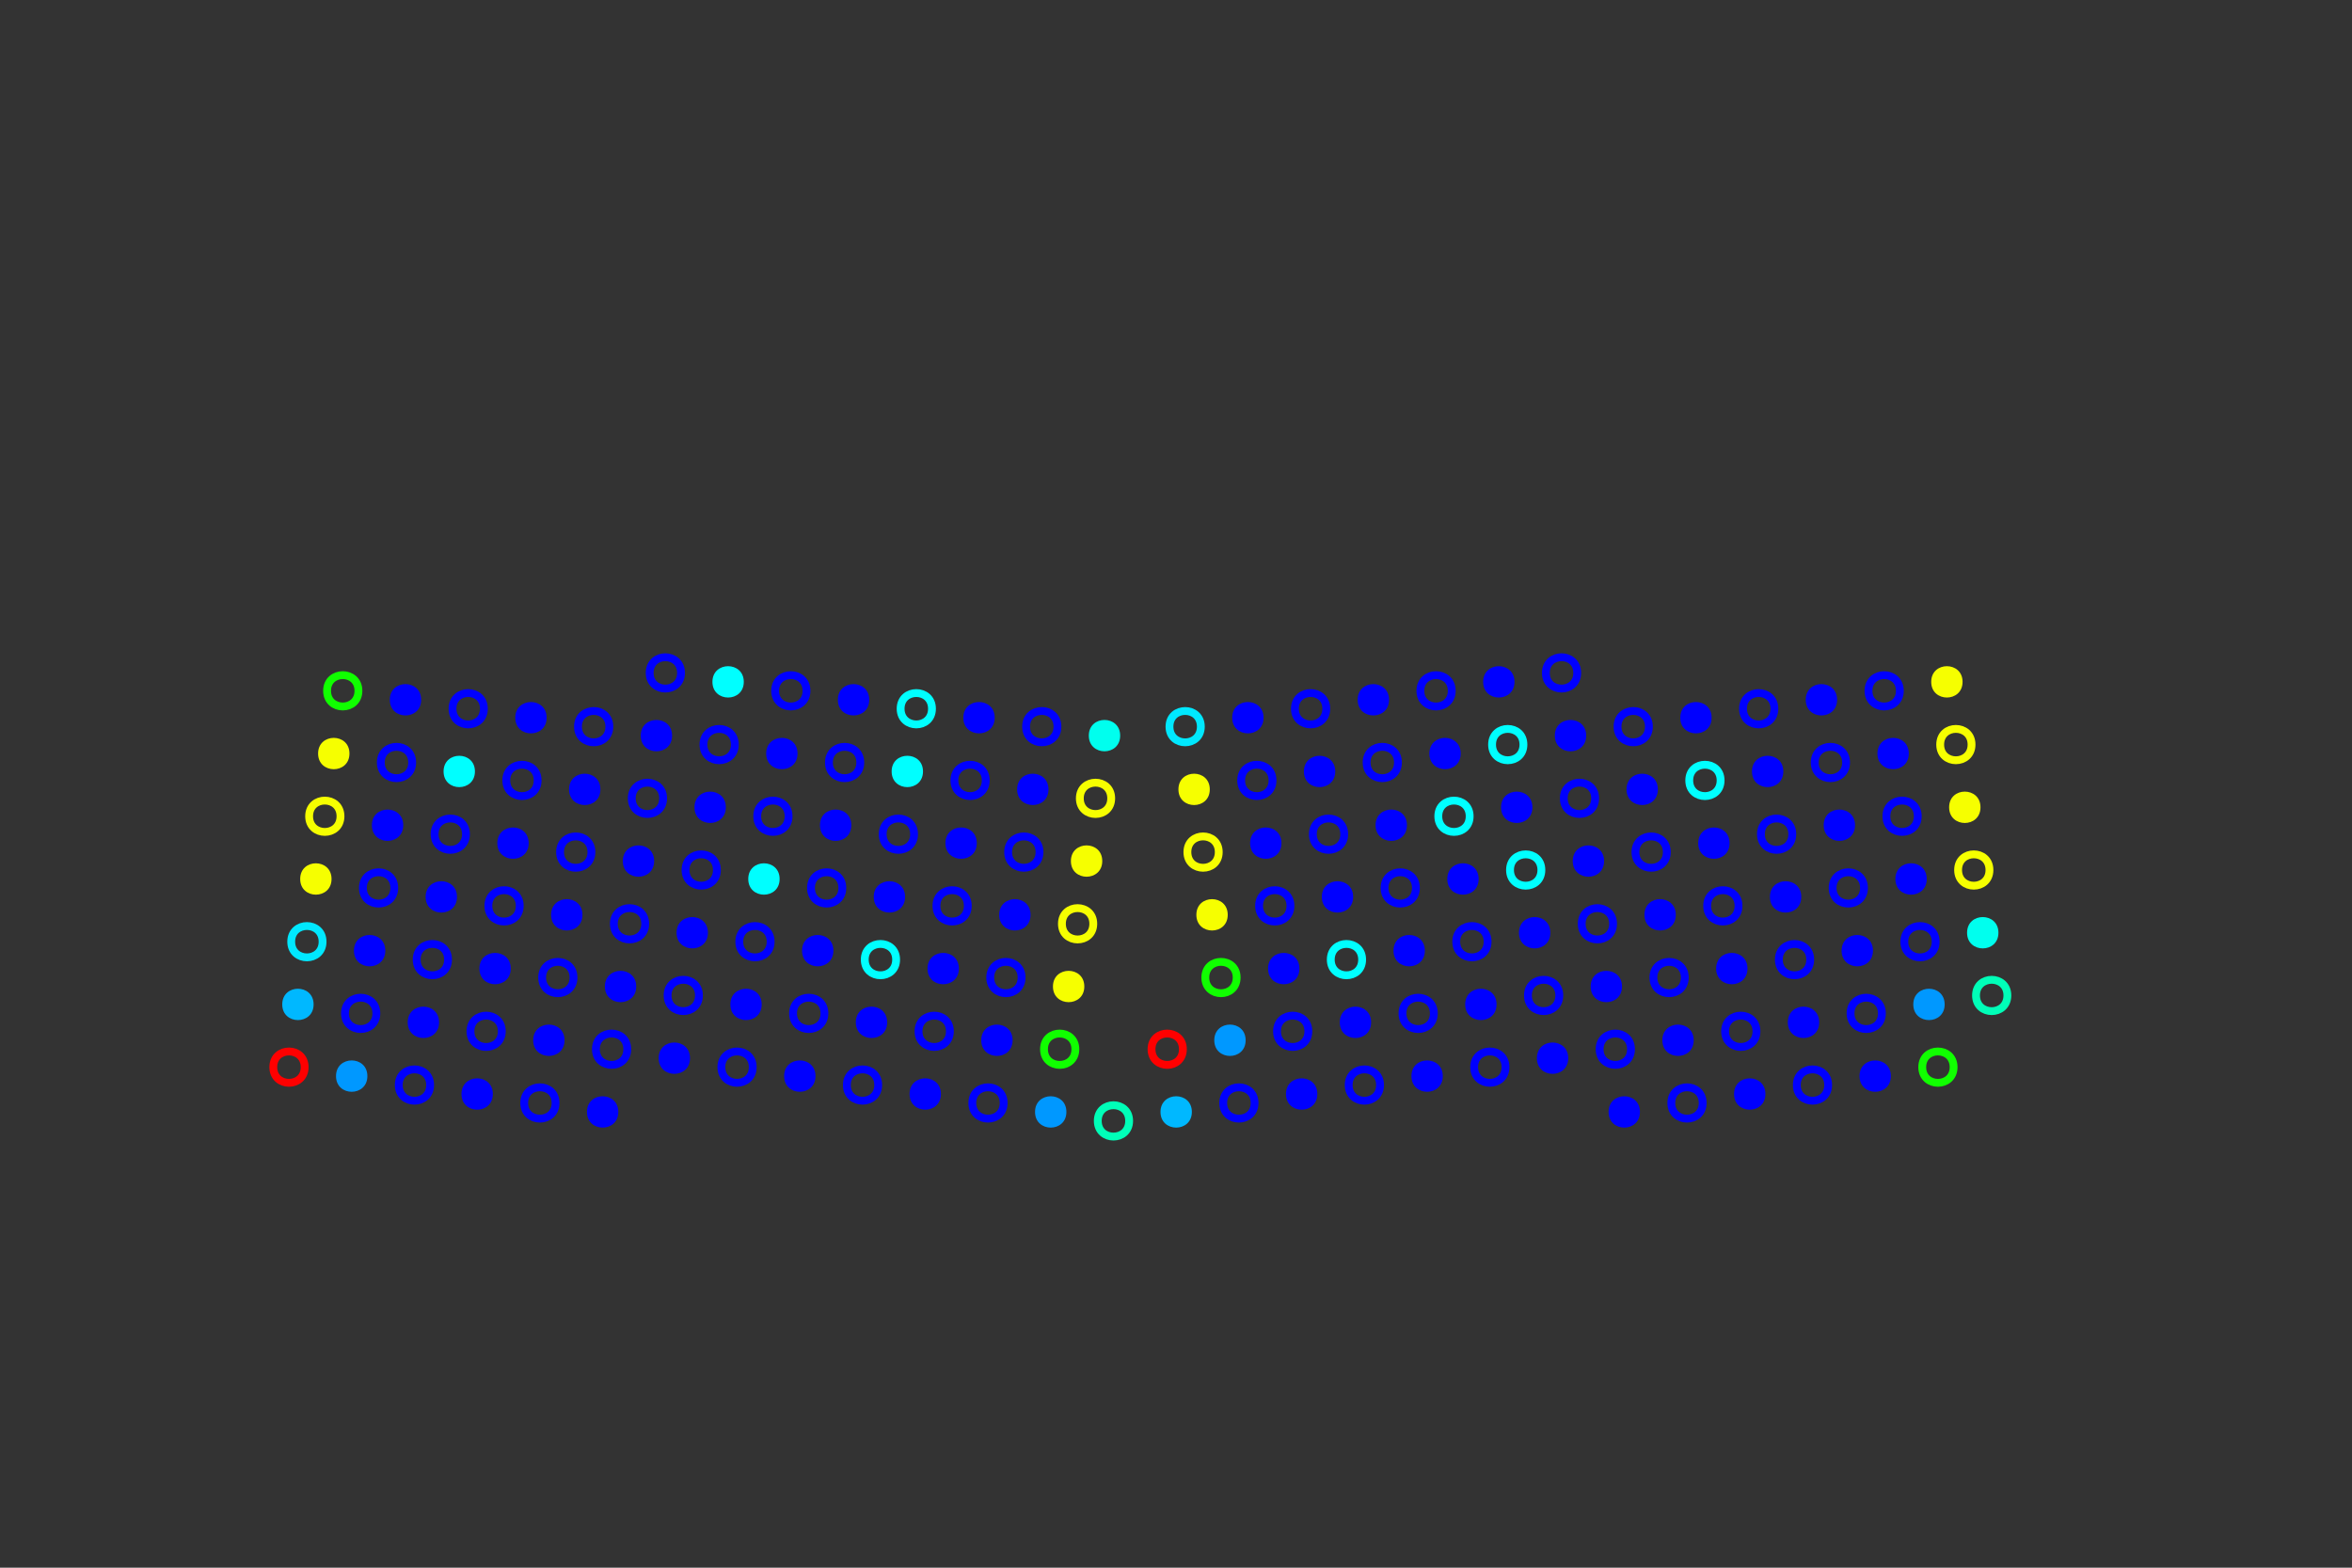 <?xml version="1.0" encoding="UTF-8"?>
<svg xmlns="http://www.w3.org/2000/svg" xmlns:xlink="http://www.w3.org/1999/xlink" width="300pt" height="200pt" viewBox="0 0 300 200" version="1.1">
<rect x="0" y="0" width="300" height="200" fill="#333333" stroke="none"/>
<g id="surface1">
<path style="fill:none;stroke-width:1;stroke-linecap:butt;stroke-linejoin:miter;stroke:rgb(0%,100%,71.937%);stroke-opacity:1;stroke-miterlimit:10;" d="M 144.023 143 C 144.023 145.668 140.023 145.668 140.023 143 C 140.023 140.332 144.023 140.332 144.023 143 "/>
<path style=" stroke:none;fill-rule:nonzero;fill:rgb(0%,72.039%,100%);fill-opacity:1;" d="M 152.023 141.855 C 152.023 144.523 148.023 144.523 148.023 141.855 C 148.023 139.191 152.023 139.191 152.023 141.855 "/>
<path style="fill:none;stroke-width:1;stroke-linecap:butt;stroke-linejoin:miter;stroke:rgb(100%,0%,0%);stroke-opacity:1;stroke-miterlimit:10;" d="M 150.879 133.855 C 150.879 136.523 146.879 136.523 146.879 133.855 C 146.879 131.188 150.879 131.188 150.879 133.855 "/>
<path style="fill:none;stroke-width:1;stroke-linecap:butt;stroke-linejoin:miter;stroke:rgb(0%,0%,100%);stroke-opacity:1;stroke-miterlimit:10;" d="M 160.023 140.715 C 160.023 143.379 156.023 143.379 156.023 140.715 C 156.023 138.047 160.023 138.047 160.023 140.715 "/>
<path style=" stroke:none;fill-rule:nonzero;fill:rgb(0%,59.732%,100%);fill-opacity:1;" d="M 158.883 132.711 C 158.883 135.379 154.883 135.379 154.883 132.711 C 154.883 130.047 158.883 130.047 158.883 132.711 "/>
<path style=" stroke:none;fill-rule:nonzero;fill:rgb(0%,0%,100%);fill-opacity:1;" d="M 168.027 139.57 C 168.027 142.238 164.027 142.238 164.027 139.57 C 164.027 136.902 168.027 136.902 168.027 139.57 "/>
<path style="fill:none;stroke-width:1;stroke-linecap:butt;stroke-linejoin:miter;stroke:rgb(0%,0%,100%);stroke-opacity:1;stroke-miterlimit:10;" d="M 166.883 131.57 C 166.883 134.234 162.883 134.234 162.883 131.57 C 162.883 128.902 166.883 128.902 166.883 131.57 "/>
<path style="fill:none;stroke-width:1;stroke-linecap:butt;stroke-linejoin:miter;stroke:rgb(6.32%,100%,0%);stroke-opacity:1;stroke-miterlimit:10;" d="M 157.738 124.711 C 157.738 127.379 153.738 127.379 153.738 124.711 C 153.738 122.043 157.738 122.043 157.738 124.711 "/>
<path style=" stroke:none;fill-rule:nonzero;fill:rgb(96.211%,100%,0%);fill-opacity:1;" d="M 156.598 116.711 C 156.598 119.375 152.598 119.375 152.598 116.711 C 152.598 114.043 156.598 114.043 156.598 116.711 "/>
<path style=" stroke:none;fill-rule:nonzero;fill:rgb(0%,0%,100%);fill-opacity:1;" d="M 165.742 123.566 C 165.742 126.234 161.742 126.234 161.742 123.566 C 161.742 120.902 165.742 120.902 165.742 123.566 "/>
<path style="fill:none;stroke-width:1;stroke-linecap:butt;stroke-linejoin:miter;stroke:rgb(0%,0%,100%);stroke-opacity:1;stroke-miterlimit:10;" d="M 164.598 115.566 C 164.598 118.234 160.598 118.234 160.598 115.566 C 160.598 112.898 164.598 112.898 164.598 115.566 "/>
<path style="fill:none;stroke-width:1;stroke-linecap:butt;stroke-linejoin:miter;stroke:rgb(96.211%,100%,0%);stroke-opacity:1;stroke-miterlimit:10;" d="M 155.453 108.707 C 155.453 111.375 151.453 111.375 151.453 108.707 C 151.453 106.039 155.453 106.039 155.453 108.707 "/>
<path style=" stroke:none;fill-rule:nonzero;fill:rgb(96.211%,100%,0%);fill-opacity:1;" d="M 154.309 100.707 C 154.309 103.371 150.309 103.371 150.309 100.707 C 150.309 98.039 154.309 98.039 154.309 100.707 "/>
<path style=" stroke:none;fill-rule:nonzero;fill:rgb(0%,0%,100%);fill-opacity:1;" d="M 163.453 107.566 C 163.453 110.23 159.453 110.23 159.453 107.566 C 159.453 104.898 163.453 104.898 163.453 107.566 "/>
<path style="fill:none;stroke-width:1;stroke-linecap:butt;stroke-linejoin:miter;stroke:rgb(0%,0%,100%);stroke-opacity:1;stroke-miterlimit:10;" d="M 162.312 99.562 C 162.312 102.23 158.312 102.23 158.312 99.562 C 158.312 96.895 162.312 96.895 162.312 99.562 "/>
<path style="fill:none;stroke-width:1;stroke-linecap:butt;stroke-linejoin:miter;stroke:rgb(0%,90.801%,100%);stroke-opacity:1;stroke-miterlimit:10;" d="M 153.168 92.703 C 153.168 95.371 149.168 95.371 149.168 92.703 C 149.168 90.039 153.168 90.039 153.168 92.703 "/>
<path style=" stroke:none;fill-rule:nonzero;fill:rgb(0%,0%,100%);fill-opacity:1;" d="M 161.168 91.562 C 161.168 94.227 157.168 94.227 157.168 91.562 C 157.168 88.895 161.168 88.895 161.168 91.562 "/>
<path style="fill:none;stroke-width:1;stroke-linecap:butt;stroke-linejoin:miter;stroke:rgb(0%,0%,100%);stroke-opacity:1;stroke-miterlimit:10;" d="M 176.027 138.426 C 176.027 141.094 172.027 141.094 172.027 138.426 C 172.027 135.762 176.027 135.762 176.027 138.426 "/>
<path style=" stroke:none;fill-rule:nonzero;fill:rgb(0%,0%,100%);fill-opacity:1;" d="M 174.887 130.426 C 174.887 133.094 170.887 133.094 170.887 130.426 C 170.887 127.758 174.887 127.758 174.887 130.426 "/>
<path style=" stroke:none;fill-rule:nonzero;fill:rgb(0%,0%,100%);fill-opacity:1;" d="M 184.031 137.285 C 184.031 139.953 180.031 139.953 180.031 137.285 C 180.031 134.617 184.031 134.617 184.031 137.285 "/>
<path style="fill:none;stroke-width:1;stroke-linecap:butt;stroke-linejoin:miter;stroke:rgb(0%,0%,100%);stroke-opacity:1;stroke-miterlimit:10;" d="M 182.887 129.281 C 182.887 131.949 178.887 131.949 178.887 129.281 C 178.887 126.617 182.887 126.617 182.887 129.281 "/>
<path style="fill:none;stroke-width:1;stroke-linecap:butt;stroke-linejoin:miter;stroke:rgb(0%,100%,100%);stroke-opacity:1;stroke-miterlimit:10;" d="M 173.742 122.426 C 173.742 125.09 169.742 125.09 169.742 122.426 C 169.742 119.758 173.742 119.758 173.742 122.426 "/>
<path style=" stroke:none;fill-rule:nonzero;fill:rgb(0%,0%,100%);fill-opacity:1;" d="M 172.598 114.422 C 172.598 117.09 168.598 117.09 168.598 114.422 C 168.598 111.758 172.598 111.758 172.598 114.422 "/>
<path style=" stroke:none;fill-rule:nonzero;fill:rgb(0%,0%,100%);fill-opacity:1;" d="M 181.742 121.281 C 181.742 123.949 177.742 123.949 177.742 121.281 C 177.742 118.613 181.742 118.613 181.742 121.281 "/>
<path style="fill:none;stroke-width:1;stroke-linecap:butt;stroke-linejoin:miter;stroke:rgb(0%,0%,100%);stroke-opacity:1;stroke-miterlimit:10;" d="M 180.602 113.281 C 180.602 115.945 176.602 115.945 176.602 113.281 C 176.602 110.613 180.602 110.613 180.602 113.281 "/>
<path style="fill:none;stroke-width:1;stroke-linecap:butt;stroke-linejoin:miter;stroke:rgb(0%,0%,100%);stroke-opacity:1;stroke-miterlimit:10;" d="M 171.457 106.422 C 171.457 109.09 167.457 109.09 167.457 106.422 C 167.457 103.754 171.457 103.754 171.457 106.422 "/>
<path style=" stroke:none;fill-rule:nonzero;fill:rgb(0%,0%,100%);fill-opacity:1;" d="M 170.312 98.418 C 170.312 101.086 166.312 101.086 166.312 98.418 C 166.312 95.754 170.312 95.754 170.312 98.418 "/>
<path style=" stroke:none;fill-rule:nonzero;fill:rgb(0%,0%,100%);fill-opacity:1;" d="M 179.457 105.277 C 179.457 107.945 175.457 107.945 175.457 105.277 C 175.457 102.613 179.457 102.613 179.457 105.277 "/>
<path style="fill:none;stroke-width:1;stroke-linecap:butt;stroke-linejoin:miter;stroke:rgb(0%,0%,100%);stroke-opacity:1;stroke-miterlimit:10;" d="M 178.312 97.277 C 178.312 99.945 174.312 99.945 174.312 97.277 C 174.312 94.609 178.312 94.609 178.312 97.277 "/>
<path style="fill:none;stroke-width:1;stroke-linecap:butt;stroke-linejoin:miter;stroke:rgb(0%,0%,100%);stroke-opacity:1;stroke-miterlimit:10;" d="M 169.168 90.418 C 169.168 93.086 165.168 93.086 165.168 90.418 C 165.168 87.75 169.168 87.75 169.168 90.418 "/>
<path style=" stroke:none;fill-rule:nonzero;fill:rgb(0%,0%,100%);fill-opacity:1;" d="M 177.172 89.273 C 177.172 91.941 173.172 91.941 173.172 89.273 C 173.172 86.609 177.172 86.609 177.172 89.273 "/>
<path style="fill:none;stroke-width:1;stroke-linecap:butt;stroke-linejoin:miter;stroke:rgb(0%,0%,100%);stroke-opacity:1;stroke-miterlimit:10;" d="M 192.031 136.141 C 192.031 138.809 188.031 138.809 188.031 136.141 C 188.031 133.477 192.031 133.477 192.031 136.141 "/>
<path style=" stroke:none;fill-rule:nonzero;fill:rgb(0%,0%,100%);fill-opacity:1;" d="M 190.887 128.141 C 190.887 130.805 186.887 130.805 186.887 128.141 C 186.887 125.473 190.887 125.473 190.887 128.141 "/>
<path style=" stroke:none;fill-rule:nonzero;fill:rgb(0%,0%,100%);fill-opacity:1;" d="M 200.031 135 C 200.031 137.664 196.031 137.664 196.031 135 C 196.031 132.332 200.031 132.332 200.031 135 "/>
<path style="fill:none;stroke-width:1;stroke-linecap:butt;stroke-linejoin:miter;stroke:rgb(0%,0%,100%);stroke-opacity:1;stroke-miterlimit:10;" d="M 198.891 126.996 C 198.891 129.664 194.891 129.664 194.891 126.996 C 194.891 124.332 198.891 124.332 198.891 126.996 "/>
<path style="fill:none;stroke-width:1;stroke-linecap:butt;stroke-linejoin:miter;stroke:rgb(0%,0%,100%);stroke-opacity:1;stroke-miterlimit:10;" d="M 189.746 120.137 C 189.746 122.805 185.746 122.805 185.746 120.137 C 185.746 117.473 189.746 117.473 189.746 120.137 "/>
<path style=" stroke:none;fill-rule:nonzero;fill:rgb(0%,0%,100%);fill-opacity:1;" d="M 188.602 112.137 C 188.602 114.805 184.602 114.805 184.602 112.137 C 184.602 109.469 188.602 109.469 188.602 112.137 "/>
<path style=" stroke:none;fill-rule:nonzero;fill:rgb(0%,0%,100%);fill-opacity:1;" d="M 197.746 118.996 C 197.746 121.66 193.746 121.66 193.746 118.996 C 193.746 116.328 197.746 116.328 197.746 118.996 "/>
<path style="fill:none;stroke-width:1;stroke-linecap:butt;stroke-linejoin:miter;stroke:rgb(0%,100%,100%);stroke-opacity:1;stroke-miterlimit:10;" d="M 196.605 110.992 C 196.605 113.66 192.605 113.66 192.605 110.992 C 192.605 108.328 196.605 108.328 196.605 110.992 "/>
<path style="fill:none;stroke-width:1;stroke-linecap:butt;stroke-linejoin:miter;stroke:rgb(0%,100%,100%);stroke-opacity:1;stroke-miterlimit:10;" d="M 187.457 104.137 C 187.457 106.801 183.457 106.801 183.457 104.137 C 183.457 101.469 187.457 101.469 187.457 104.137 "/>
<path style=" stroke:none;fill-rule:nonzero;fill:rgb(0%,0%,100%);fill-opacity:1;" d="M 186.316 96.133 C 186.316 98.801 182.316 98.801 182.316 96.133 C 182.316 93.469 186.316 93.469 186.316 96.133 "/>
<path style=" stroke:none;fill-rule:nonzero;fill:rgb(0%,0%,100%);fill-opacity:1;" d="M 195.461 102.992 C 195.461 105.66 191.461 105.66 191.461 102.992 C 191.461 100.324 195.461 100.324 195.461 102.992 "/>
<path style="fill:none;stroke-width:1;stroke-linecap:butt;stroke-linejoin:miter;stroke:rgb(0%,100%,100%);stroke-opacity:1;stroke-miterlimit:10;" d="M 194.316 94.992 C 194.316 97.656 190.316 97.656 190.316 94.992 C 190.316 92.324 194.316 92.324 194.316 94.992 "/>
<path style="fill:none;stroke-width:1;stroke-linecap:butt;stroke-linejoin:miter;stroke:rgb(0%,0%,100%);stroke-opacity:1;stroke-miterlimit:10;" d="M 185.172 88.133 C 185.172 90.797 181.172 90.797 181.172 88.133 C 181.172 85.465 185.172 85.465 185.172 88.133 "/>
<path style=" stroke:none;fill-rule:nonzero;fill:rgb(0%,0%,100%);fill-opacity:1;" d="M 193.176 86.988 C 193.176 89.656 189.176 89.656 189.176 86.988 C 189.176 84.324 193.176 84.324 193.176 86.988 "/>
<path style="fill:none;stroke-width:1;stroke-linecap:butt;stroke-linejoin:miter;stroke:rgb(0%,0%,100%);stroke-opacity:1;stroke-miterlimit:10;" d="M 208.035 133.855 C 208.035 136.523 204.035 136.523 204.035 133.855 C 204.035 131.188 208.035 131.188 208.035 133.855 "/>
<path style=" stroke:none;fill-rule:nonzero;fill:rgb(0%,0%,100%);fill-opacity:1;" d="M 206.891 125.855 C 206.891 128.52 202.891 128.52 202.891 125.855 C 202.891 123.188 206.891 123.188 206.891 125.855 "/>
<path style=" stroke:none;fill-rule:nonzero;fill:rgb(0%,0%,100%);fill-opacity:1;" d="M 216.035 132.711 C 216.035 135.379 212.035 135.379 212.035 132.711 C 212.035 130.047 216.035 130.047 216.035 132.711 "/>
<path style="fill:none;stroke-width:1;stroke-linecap:butt;stroke-linejoin:miter;stroke:rgb(0%,0%,100%);stroke-opacity:1;stroke-miterlimit:10;" d="M 214.895 124.711 C 214.895 127.379 210.895 127.379 210.895 124.711 C 210.895 122.043 214.895 122.043 214.895 124.711 "/>
<path style="fill:none;stroke-width:1;stroke-linecap:butt;stroke-linejoin:miter;stroke:rgb(0%,0%,100%);stroke-opacity:1;stroke-miterlimit:10;" d="M 205.75 117.852 C 205.75 120.52 201.75 120.52 201.75 117.852 C 201.75 115.188 205.75 115.188 205.75 117.852 "/>
<path style=" stroke:none;fill-rule:nonzero;fill:rgb(0%,0%,100%);fill-opacity:1;" d="M 204.605 109.852 C 204.605 112.516 200.605 112.516 200.605 109.852 C 200.605 107.184 204.605 107.184 204.605 109.852 "/>
<path style=" stroke:none;fill-rule:nonzero;fill:rgb(0%,0%,100%);fill-opacity:1;" d="M 213.75 116.711 C 213.75 119.375 209.75 119.375 209.75 116.711 C 209.75 114.043 213.75 114.043 213.75 116.711 "/>
<path style="fill:none;stroke-width:1;stroke-linecap:butt;stroke-linejoin:miter;stroke:rgb(0%,0%,100%);stroke-opacity:1;stroke-miterlimit:10;" d="M 212.605 108.707 C 212.605 111.375 208.605 111.375 208.605 108.707 C 208.605 106.039 212.605 106.039 212.605 108.707 "/>
<path style="fill:none;stroke-width:1;stroke-linecap:butt;stroke-linejoin:miter;stroke:rgb(0%,0%,100%);stroke-opacity:1;stroke-miterlimit:10;" d="M 203.461 101.848 C 203.461 104.516 199.461 104.516 199.461 101.848 C 199.461 99.184 203.461 99.184 203.461 101.848 "/>
<path style=" stroke:none;fill-rule:nonzero;fill:rgb(0%,0%,100%);fill-opacity:1;" d="M 202.32 93.848 C 202.32 96.516 198.32 96.516 198.32 93.848 C 198.32 91.18 202.32 91.18 202.32 93.848 "/>
<path style=" stroke:none;fill-rule:nonzero;fill:rgb(0%,0%,100%);fill-opacity:1;" d="M 211.465 100.707 C 211.465 103.371 207.465 103.371 207.465 100.707 C 207.465 98.039 211.465 98.039 211.465 100.707 "/>
<path style="fill:none;stroke-width:1;stroke-linecap:butt;stroke-linejoin:miter;stroke:rgb(0%,0%,100%);stroke-opacity:1;stroke-miterlimit:10;" d="M 210.32 92.703 C 210.32 95.371 206.32 95.371 206.32 92.703 C 206.32 90.039 210.32 90.039 210.32 92.703 "/>
<path style="fill:none;stroke-width:1;stroke-linecap:butt;stroke-linejoin:miter;stroke:rgb(0%,0%,100%);stroke-opacity:1;stroke-miterlimit:10;" d="M 201.176 85.848 C 201.176 88.512 197.176 88.512 197.176 85.848 C 197.176 83.18 201.176 83.18 201.176 85.848 "/>
<path style=" stroke:none;fill-rule:nonzero;fill:rgb(0%,0%,100%);fill-opacity:1;" d="M 209.176 141.855 C 209.176 144.523 205.176 144.523 205.176 141.855 C 205.176 139.191 209.176 139.191 209.176 141.855 "/>
<path style="fill:none;stroke-width:1;stroke-linecap:butt;stroke-linejoin:miter;stroke:rgb(0%,0%,100%);stroke-opacity:1;stroke-miterlimit:10;" d="M 217.18 140.715 C 217.18 143.379 213.18 143.379 213.18 140.715 C 213.18 138.047 217.18 138.047 217.18 140.715 "/>
<path style="fill:none;stroke-width:1;stroke-linecap:butt;stroke-linejoin:miter;stroke:rgb(0%,0%,100%);stroke-opacity:1;stroke-miterlimit:10;" d="M 224.039 131.57 C 224.039 134.234 220.039 134.234 220.039 131.57 C 220.039 128.902 224.039 128.902 224.039 131.57 "/>
<path style=" stroke:none;fill-rule:nonzero;fill:rgb(0%,0%,100%);fill-opacity:1;" d="M 222.895 123.566 C 222.895 126.234 218.895 126.234 218.895 123.566 C 218.895 120.902 222.895 120.902 222.895 123.566 "/>
<path style=" stroke:none;fill-rule:nonzero;fill:rgb(0%,0%,100%);fill-opacity:1;" d="M 232.039 130.426 C 232.039 133.094 228.039 133.094 228.039 130.426 C 228.039 127.758 232.039 127.758 232.039 130.426 "/>
<path style="fill:none;stroke-width:1;stroke-linecap:butt;stroke-linejoin:miter;stroke:rgb(0%,0%,100%);stroke-opacity:1;stroke-miterlimit:10;" d="M 230.895 122.426 C 230.895 125.09 226.895 125.09 226.895 122.426 C 226.895 119.758 230.895 119.758 230.895 122.426 "/>
<path style="fill:none;stroke-width:1;stroke-linecap:butt;stroke-linejoin:miter;stroke:rgb(0%,0%,100%);stroke-opacity:1;stroke-miterlimit:10;" d="M 221.75 115.566 C 221.75 118.234 217.75 118.234 217.75 115.566 C 217.75 112.898 221.75 112.898 221.75 115.566 "/>
<path style=" stroke:none;fill-rule:nonzero;fill:rgb(0%,0%,100%);fill-opacity:1;" d="M 220.609 107.566 C 220.609 110.23 216.609 110.23 216.609 107.566 C 216.609 104.898 220.609 104.898 220.609 107.566 "/>
<path style=" stroke:none;fill-rule:nonzero;fill:rgb(0%,0%,100%);fill-opacity:1;" d="M 229.754 114.422 C 229.754 117.09 225.754 117.09 225.754 114.422 C 225.754 111.758 229.754 111.758 229.754 114.422 "/>
<path style="fill:none;stroke-width:1;stroke-linecap:butt;stroke-linejoin:miter;stroke:rgb(0%,0%,100%);stroke-opacity:1;stroke-miterlimit:10;" d="M 228.609 106.422 C 228.609 109.09 224.609 109.09 224.609 106.422 C 224.609 103.754 228.609 103.754 228.609 106.422 "/>
<path style="fill:none;stroke-width:1;stroke-linecap:butt;stroke-linejoin:miter;stroke:rgb(0%,100%,100%);stroke-opacity:1;stroke-miterlimit:10;" d="M 219.465 99.562 C 219.465 102.23 215.465 102.23 215.465 99.562 C 215.465 96.895 219.465 96.895 219.465 99.562 "/>
<path style=" stroke:none;fill-rule:nonzero;fill:rgb(0%,0%,100%);fill-opacity:1;" d="M 218.32 91.562 C 218.32 94.227 214.32 94.227 214.32 91.562 C 214.32 88.895 218.32 88.895 218.32 91.562 "/>
<path style=" stroke:none;fill-rule:nonzero;fill:rgb(0%,0%,100%);fill-opacity:1;" d="M 227.465 98.418 C 227.465 101.086 223.465 101.086 223.465 98.418 C 223.465 95.754 227.465 95.754 227.465 98.418 "/>
<path style="fill:none;stroke-width:1;stroke-linecap:butt;stroke-linejoin:miter;stroke:rgb(0%,0%,100%);stroke-opacity:1;stroke-miterlimit:10;" d="M 226.324 90.418 C 226.324 93.086 222.324 93.086 222.324 90.418 C 222.324 87.75 226.324 87.75 226.324 90.418 "/>
<path style=" stroke:none;fill-rule:nonzero;fill:rgb(0%,0%,100%);fill-opacity:1;" d="M 225.18 139.57 C 225.18 142.238 221.18 142.238 221.18 139.57 C 221.18 136.902 225.18 136.902 225.18 139.57 "/>
<path style="fill:none;stroke-width:1;stroke-linecap:butt;stroke-linejoin:miter;stroke:rgb(0%,0%,100%);stroke-opacity:1;stroke-miterlimit:10;" d="M 233.184 138.426 C 233.184 141.094 229.184 141.094 229.184 138.426 C 229.184 135.762 233.184 135.762 233.184 138.426 "/>
<path style="fill:none;stroke-width:1;stroke-linecap:butt;stroke-linejoin:miter;stroke:rgb(0%,0%,100%);stroke-opacity:1;stroke-miterlimit:10;" d="M 240.039 129.281 C 240.039 131.949 236.039 131.949 236.039 129.281 C 236.039 126.617 240.039 126.617 240.039 129.281 "/>
<path style=" stroke:none;fill-rule:nonzero;fill:rgb(0%,0%,100%);fill-opacity:1;" d="M 238.898 121.281 C 238.898 123.949 234.898 123.949 234.898 121.281 C 234.898 118.613 238.898 118.613 238.898 121.281 "/>
<path style=" stroke:none;fill-rule:nonzero;fill:rgb(0%,59.732%,100%);fill-opacity:1;" d="M 248.043 128.141 C 248.043 130.805 244.043 130.805 244.043 128.141 C 244.043 125.473 248.043 125.473 248.043 128.141 "/>
<path style="fill:none;stroke-width:1;stroke-linecap:butt;stroke-linejoin:miter;stroke:rgb(0%,0%,100%);stroke-opacity:1;stroke-miterlimit:10;" d="M 246.898 120.137 C 246.898 122.805 242.898 122.805 242.898 120.137 C 242.898 117.473 246.898 117.473 246.898 120.137 "/>
<path style="fill:none;stroke-width:1;stroke-linecap:butt;stroke-linejoin:miter;stroke:rgb(0%,0%,100%);stroke-opacity:1;stroke-miterlimit:10;" d="M 237.754 113.281 C 237.754 115.945 233.754 115.945 233.754 113.281 C 233.754 110.613 237.754 110.613 237.754 113.281 "/>
<path style=" stroke:none;fill-rule:nonzero;fill:rgb(0%,0%,100%);fill-opacity:1;" d="M 236.613 105.277 C 236.613 107.945 232.613 107.945 232.613 105.277 C 232.613 102.613 236.613 102.613 236.613 105.277 "/>
<path style=" stroke:none;fill-rule:nonzero;fill:rgb(0%,0%,100%);fill-opacity:1;" d="M 245.758 112.137 C 245.758 114.805 241.758 114.805 241.758 112.137 C 241.758 109.469 245.758 109.469 245.758 112.137 "/>
<path style="fill:none;stroke-width:1;stroke-linecap:butt;stroke-linejoin:miter;stroke:rgb(0%,0%,100%);stroke-opacity:1;stroke-miterlimit:10;" d="M 244.613 104.137 C 244.613 106.801 240.613 106.801 240.613 104.137 C 240.613 101.469 244.613 101.469 244.613 104.137 "/>
<path style="fill:none;stroke-width:1;stroke-linecap:butt;stroke-linejoin:miter;stroke:rgb(0%,0%,100%);stroke-opacity:1;stroke-miterlimit:10;" d="M 235.469 97.277 C 235.469 99.945 231.469 99.945 231.469 97.277 C 231.469 94.609 235.469 94.609 235.469 97.277 "/>
<path style=" stroke:none;fill-rule:nonzero;fill:rgb(0%,0%,100%);fill-opacity:1;" d="M 234.324 89.273 C 234.324 91.941 230.324 91.941 230.324 89.273 C 230.324 86.609 234.324 86.609 234.324 89.273 "/>
<path style=" stroke:none;fill-rule:nonzero;fill:rgb(0%,0%,100%);fill-opacity:1;" d="M 243.469 96.133 C 243.469 98.801 239.469 98.801 239.469 96.133 C 239.469 93.469 243.469 93.469 243.469 96.133 "/>
<path style="fill:none;stroke-width:1;stroke-linecap:butt;stroke-linejoin:miter;stroke:rgb(0%,0%,100%);stroke-opacity:1;stroke-miterlimit:10;" d="M 242.328 88.133 C 242.328 90.797 238.328 90.797 238.328 88.133 C 238.328 85.465 242.328 85.465 242.328 88.133 "/>
<path style=" stroke:none;fill-rule:nonzero;fill:rgb(0%,0%,100%);fill-opacity:1;" d="M 241.184 137.285 C 241.184 139.953 237.184 139.953 237.184 137.285 C 237.184 134.617 241.184 134.617 241.184 137.285 "/>
<path style="fill:none;stroke-width:1;stroke-linecap:butt;stroke-linejoin:miter;stroke:rgb(6.32%,100%,0%);stroke-opacity:1;stroke-miterlimit:10;" d="M 249.184 136.141 C 249.184 138.809 245.184 138.809 245.184 136.141 C 245.184 133.477 249.184 133.477 249.184 136.141 "/>
<path style="fill:none;stroke-width:1;stroke-linecap:butt;stroke-linejoin:miter;stroke:rgb(0%,100%,71.937%);stroke-opacity:1;stroke-miterlimit:10;" d="M 256.043 126.996 C 256.043 129.664 252.043 129.664 252.043 126.996 C 252.043 124.332 256.043 124.332 256.043 126.996 "/>
<path style=" stroke:none;fill-rule:nonzero;fill:rgb(0%,100%,93.108%);fill-opacity:1;" d="M 254.902 118.996 C 254.902 121.66 250.902 121.66 250.902 118.996 C 250.902 116.328 254.902 116.328 254.902 118.996 "/>
<path style="fill:none;stroke-width:1;stroke-linecap:butt;stroke-linejoin:miter;stroke:rgb(96.211%,100%,0%);stroke-opacity:1;stroke-miterlimit:10;" d="M 253.758 110.992 C 253.758 113.66 249.758 113.66 249.758 110.992 C 249.758 108.328 253.758 108.328 253.758 110.992 "/>
<path style=" stroke:none;fill-rule:nonzero;fill:rgb(96.211%,100%,0%);fill-opacity:1;" d="M 252.613 102.992 C 252.613 105.66 248.613 105.66 248.613 102.992 C 248.613 100.324 252.613 100.324 252.613 102.992 "/>
<path style="fill:none;stroke-width:1;stroke-linecap:butt;stroke-linejoin:miter;stroke:rgb(96.211%,100%,0%);stroke-opacity:1;stroke-miterlimit:10;" d="M 251.473 94.992 C 251.473 97.656 247.473 97.656 247.473 94.992 C 247.473 92.324 251.473 92.324 251.473 94.992 "/>
<path style=" stroke:none;fill-rule:nonzero;fill:rgb(96.211%,100%,0%);fill-opacity:1;" d="M 250.328 86.988 C 250.328 89.656 246.328 89.656 246.328 86.988 C 246.328 84.324 250.328 84.324 250.328 86.988 "/>
<path style=" stroke:none;fill-rule:nonzero;fill:rgb(0%,59.732%,100%);fill-opacity:1;" d="M 136.02 141.855 C 136.02 144.523 132.02 144.523 132.02 141.855 C 132.02 139.191 136.02 139.191 136.02 141.855 "/>
<path style="fill:none;stroke-width:1;stroke-linecap:butt;stroke-linejoin:miter;stroke:rgb(6.32%,100%,0%);stroke-opacity:1;stroke-miterlimit:10;" d="M 137.164 133.855 C 137.164 136.523 133.164 136.523 133.164 133.855 C 133.164 131.188 137.164 131.188 137.164 133.855 "/>
<path style=" stroke:none;fill-rule:nonzero;fill:rgb(96.211%,100%,0%);fill-opacity:1;" d="M 138.305 125.855 C 138.305 128.52 134.305 128.52 134.305 125.855 C 134.305 123.188 138.305 123.188 138.305 125.855 "/>
<path style="fill:none;stroke-width:1;stroke-linecap:butt;stroke-linejoin:miter;stroke:rgb(96.211%,100%,0%);stroke-opacity:1;stroke-miterlimit:10;" d="M 139.449 117.852 C 139.449 120.52 135.449 120.52 135.449 117.852 C 135.449 115.188 139.449 115.188 139.449 117.852 "/>
<path style=" stroke:none;fill-rule:nonzero;fill:rgb(96.211%,100%,0%);fill-opacity:1;" d="M 140.594 109.852 C 140.594 112.516 136.594 112.516 136.594 109.852 C 136.594 107.184 140.594 107.184 140.594 109.852 "/>
<path style="fill:none;stroke-width:1;stroke-linecap:butt;stroke-linejoin:miter;stroke:rgb(96.211%,100%,0%);stroke-opacity:1;stroke-miterlimit:10;" d="M 141.734 101.848 C 141.734 104.516 137.734 104.516 137.734 101.848 C 137.734 99.184 141.734 99.184 141.734 101.848 "/>
<path style=" stroke:none;fill-rule:nonzero;fill:rgb(0%,100%,93.108%);fill-opacity:1;" d="M 142.879 93.848 C 142.879 96.516 138.879 96.516 138.879 93.848 C 138.879 91.18 142.879 91.18 142.879 93.848 "/>
<path style="fill:none;stroke-width:1;stroke-linecap:butt;stroke-linejoin:miter;stroke:rgb(0%,0%,100%);stroke-opacity:1;stroke-miterlimit:10;" d="M 128.02 140.715 C 128.02 143.379 124.02 143.379 124.02 140.715 C 124.02 138.047 128.02 138.047 128.02 140.715 "/>
<path style=" stroke:none;fill-rule:nonzero;fill:rgb(0%,0%,100%);fill-opacity:1;" d="M 129.16 132.711 C 129.16 135.379 125.16 135.379 125.16 132.711 C 125.16 130.047 129.16 130.047 129.16 132.711 "/>
<path style=" stroke:none;fill-rule:nonzero;fill:rgb(0%,0%,100%);fill-opacity:1;" d="M 120.016 139.57 C 120.016 142.238 116.016 142.238 116.016 139.57 C 116.016 136.902 120.016 136.902 120.016 139.57 "/>
<path style="fill:none;stroke-width:1;stroke-linecap:butt;stroke-linejoin:miter;stroke:rgb(0%,0%,100%);stroke-opacity:1;stroke-miterlimit:10;" d="M 121.16 131.57 C 121.16 134.234 117.16 134.234 117.16 131.57 C 117.16 128.902 121.16 128.902 121.16 131.57 "/>
<path style="fill:none;stroke-width:1;stroke-linecap:butt;stroke-linejoin:miter;stroke:rgb(0%,0%,100%);stroke-opacity:1;stroke-miterlimit:10;" d="M 130.305 124.711 C 130.305 127.379 126.305 127.379 126.305 124.711 C 126.305 122.043 130.305 122.043 130.305 124.711 "/>
<path style=" stroke:none;fill-rule:nonzero;fill:rgb(0%,0%,100%);fill-opacity:1;" d="M 131.449 116.711 C 131.449 119.375 127.449 119.375 127.449 116.711 C 127.449 114.043 131.449 114.043 131.449 116.711 "/>
<path style=" stroke:none;fill-rule:nonzero;fill:rgb(0%,0%,100%);fill-opacity:1;" d="M 122.305 123.566 C 122.305 126.234 118.305 126.234 118.305 123.566 C 118.305 120.902 122.305 120.902 122.305 123.566 "/>
<path style="fill:none;stroke-width:1;stroke-linecap:butt;stroke-linejoin:miter;stroke:rgb(0%,0%,100%);stroke-opacity:1;stroke-miterlimit:10;" d="M 123.445 115.566 C 123.445 118.234 119.445 118.234 119.445 115.566 C 119.445 112.898 123.445 112.898 123.445 115.566 "/>
<path style="fill:none;stroke-width:1;stroke-linecap:butt;stroke-linejoin:miter;stroke:rgb(0%,0%,100%);stroke-opacity:1;stroke-miterlimit:10;" d="M 132.59 108.707 C 132.59 111.375 128.59 111.375 128.59 108.707 C 128.59 106.039 132.59 106.039 132.59 108.707 "/>
<path style=" stroke:none;fill-rule:nonzero;fill:rgb(0%,0%,100%);fill-opacity:1;" d="M 133.734 100.707 C 133.734 103.371 129.734 103.371 129.734 100.707 C 129.734 98.039 133.734 98.039 133.734 100.707 "/>
<path style=" stroke:none;fill-rule:nonzero;fill:rgb(0%,0%,100%);fill-opacity:1;" d="M 124.59 107.566 C 124.59 110.23 120.59 110.23 120.59 107.566 C 120.59 104.898 124.59 104.898 124.59 107.566 "/>
<path style="fill:none;stroke-width:1;stroke-linecap:butt;stroke-linejoin:miter;stroke:rgb(0%,0%,100%);stroke-opacity:1;stroke-miterlimit:10;" d="M 125.734 99.562 C 125.734 102.23 121.734 102.23 121.734 99.562 C 121.734 96.895 125.734 96.895 125.734 99.562 "/>
<path style="fill:none;stroke-width:1;stroke-linecap:butt;stroke-linejoin:miter;stroke:rgb(0%,0%,100%);stroke-opacity:1;stroke-miterlimit:10;" d="M 134.879 92.703 C 134.879 95.371 130.879 95.371 130.879 92.703 C 130.879 90.039 134.879 90.039 134.879 92.703 "/>
<path style=" stroke:none;fill-rule:nonzero;fill:rgb(0%,0%,100%);fill-opacity:1;" d="M 126.875 91.562 C 126.875 94.227 122.875 94.227 122.875 91.562 C 122.875 88.895 126.875 88.895 126.875 91.562 "/>
<path style="fill:none;stroke-width:1;stroke-linecap:butt;stroke-linejoin:miter;stroke:rgb(0%,0%,100%);stroke-opacity:1;stroke-miterlimit:10;" d="M 112.016 138.426 C 112.016 141.094 108.016 141.094 108.016 138.426 C 108.016 135.762 112.016 135.762 112.016 138.426 "/>
<path style=" stroke:none;fill-rule:nonzero;fill:rgb(0%,0%,100%);fill-opacity:1;" d="M 113.16 130.426 C 113.16 133.094 109.16 133.094 109.16 130.426 C 109.16 127.758 113.16 127.758 113.16 130.426 "/>
<path style=" stroke:none;fill-rule:nonzero;fill:rgb(0%,0%,100%);fill-opacity:1;" d="M 104.016 137.285 C 104.016 139.953 100.016 139.953 100.016 137.285 C 100.016 134.617 104.016 134.617 104.016 137.285 "/>
<path style="fill:none;stroke-width:1;stroke-linecap:butt;stroke-linejoin:miter;stroke:rgb(0%,0%,100%);stroke-opacity:1;stroke-miterlimit:10;" d="M 105.156 129.281 C 105.156 131.949 101.156 131.949 101.156 129.281 C 101.156 126.617 105.156 126.617 105.156 129.281 "/>
<path style="fill:none;stroke-width:1;stroke-linecap:butt;stroke-linejoin:miter;stroke:rgb(0%,100%,100%);stroke-opacity:1;stroke-miterlimit:10;" d="M 114.301 122.426 C 114.301 125.09 110.301 125.09 110.301 122.426 C 110.301 119.758 114.301 119.758 114.301 122.426 "/>
<path style=" stroke:none;fill-rule:nonzero;fill:rgb(0%,0%,100%);fill-opacity:1;" d="M 115.445 114.422 C 115.445 117.09 111.445 117.09 111.445 114.422 C 111.445 111.758 115.445 111.758 115.445 114.422 "/>
<path style=" stroke:none;fill-rule:nonzero;fill:rgb(0%,0%,100%);fill-opacity:1;" d="M 106.301 121.281 C 106.301 123.949 102.301 123.949 102.301 121.281 C 102.301 118.613 106.301 118.613 106.301 121.281 "/>
<path style="fill:none;stroke-width:1;stroke-linecap:butt;stroke-linejoin:miter;stroke:rgb(0%,0%,100%);stroke-opacity:1;stroke-miterlimit:10;" d="M 107.441 113.281 C 107.441 115.945 103.441 115.945 103.441 113.281 C 103.441 110.613 107.441 110.613 107.441 113.281 "/>
<path style="fill:none;stroke-width:1;stroke-linecap:butt;stroke-linejoin:miter;stroke:rgb(0%,0%,100%);stroke-opacity:1;stroke-miterlimit:10;" d="M 116.59 106.422 C 116.59 109.09 112.59 109.09 112.59 106.422 C 112.59 103.754 116.59 103.754 116.59 106.422 "/>
<path style=" stroke:none;fill-rule:nonzero;fill:rgb(0%,100%,100%);fill-opacity:1;" d="M 117.73 98.418 C 117.73 101.086 113.73 101.086 113.73 98.418 C 113.73 95.754 117.73 95.754 117.73 98.418 "/>
<path style=" stroke:none;fill-rule:nonzero;fill:rgb(0%,0%,100%);fill-opacity:1;" d="M 108.586 105.277 C 108.586 107.945 104.586 107.945 104.586 105.277 C 104.586 102.613 108.586 102.613 108.586 105.277 "/>
<path style="fill:none;stroke-width:1;stroke-linecap:butt;stroke-linejoin:miter;stroke:rgb(0%,0%,100%);stroke-opacity:1;stroke-miterlimit:10;" d="M 109.73 97.277 C 109.73 99.945 105.73 99.945 105.73 97.277 C 105.73 94.609 109.73 94.609 109.73 97.277 "/>
<path style="fill:none;stroke-width:1;stroke-linecap:butt;stroke-linejoin:miter;stroke:rgb(0%,100%,100%);stroke-opacity:1;stroke-miterlimit:10;" d="M 118.875 90.418 C 118.875 93.086 114.875 93.086 114.875 90.418 C 114.875 87.75 118.875 87.75 118.875 90.418 "/>
<path style=" stroke:none;fill-rule:nonzero;fill:rgb(0%,0%,100%);fill-opacity:1;" d="M 110.871 89.273 C 110.871 91.941 106.871 91.941 106.871 89.273 C 106.871 86.609 110.871 86.609 110.871 89.273 "/>
<path style="fill:none;stroke-width:1;stroke-linecap:butt;stroke-linejoin:miter;stroke:rgb(0%,0%,100%);stroke-opacity:1;stroke-miterlimit:10;" d="M 96.012 136.141 C 96.012 138.809 92.012 138.809 92.012 136.141 C 92.012 133.477 96.012 133.477 96.012 136.141 "/>
<path style=" stroke:none;fill-rule:nonzero;fill:rgb(0%,0%,100%);fill-opacity:1;" d="M 97.156 128.141 C 97.156 130.805 93.156 130.805 93.156 128.141 C 93.156 125.473 97.156 125.473 97.156 128.141 "/>
<path style=" stroke:none;fill-rule:nonzero;fill:rgb(0%,0%,100%);fill-opacity:1;" d="M 88.012 135 C 88.012 137.664 84.012 137.664 84.012 135 C 84.012 132.332 88.012 132.332 88.012 135 "/>
<path style="fill:none;stroke-width:1;stroke-linecap:butt;stroke-linejoin:miter;stroke:rgb(0%,0%,100%);stroke-opacity:1;stroke-miterlimit:10;" d="M 89.152 126.996 C 89.152 129.664 85.152 129.664 85.152 126.996 C 85.152 124.332 89.152 124.332 89.152 126.996 "/>
<path style="fill:none;stroke-width:1;stroke-linecap:butt;stroke-linejoin:miter;stroke:rgb(0%,0%,100%);stroke-opacity:1;stroke-miterlimit:10;" d="M 98.297 120.137 C 98.297 122.805 94.297 122.805 94.297 120.137 C 94.297 117.473 98.297 117.473 98.297 120.137 "/>
<path style=" stroke:none;fill-rule:nonzero;fill:rgb(0%,100%,100%);fill-opacity:1;" d="M 99.441 112.137 C 99.441 114.805 95.441 114.805 95.441 112.137 C 95.441 109.469 99.441 109.469 99.441 112.137 "/>
<path style=" stroke:none;fill-rule:nonzero;fill:rgb(0%,0%,100%);fill-opacity:1;" d="M 90.297 118.996 C 90.297 121.66 86.297 121.66 86.297 118.996 C 86.297 116.328 90.297 116.328 90.297 118.996 "/>
<path style="fill:none;stroke-width:1;stroke-linecap:butt;stroke-linejoin:miter;stroke:rgb(0%,0%,100%);stroke-opacity:1;stroke-miterlimit:10;" d="M 91.441 110.992 C 91.441 113.66 87.441 113.66 87.441 110.992 C 87.441 108.328 91.441 108.328 91.441 110.992 "/>
<path style="fill:none;stroke-width:1;stroke-linecap:butt;stroke-linejoin:miter;stroke:rgb(0%,0%,100%);stroke-opacity:1;stroke-miterlimit:10;" d="M 100.586 104.137 C 100.586 106.801 96.586 106.801 96.586 104.137 C 96.586 101.469 100.586 101.469 100.586 104.137 "/>
<path style=" stroke:none;fill-rule:nonzero;fill:rgb(0%,0%,100%);fill-opacity:1;" d="M 101.727 96.133 C 101.727 98.801 97.727 98.801 97.727 96.133 C 97.727 93.469 101.727 93.469 101.727 96.133 "/>
<path style=" stroke:none;fill-rule:nonzero;fill:rgb(0%,0%,100%);fill-opacity:1;" d="M 92.582 102.992 C 92.582 105.66 88.582 105.66 88.582 102.992 C 88.582 100.324 92.582 100.324 92.582 102.992 "/>
<path style="fill:none;stroke-width:1;stroke-linecap:butt;stroke-linejoin:miter;stroke:rgb(0%,0%,100%);stroke-opacity:1;stroke-miterlimit:10;" d="M 93.727 94.992 C 93.727 97.656 89.727 97.656 89.727 94.992 C 89.727 92.324 93.727 92.324 93.727 94.992 "/>
<path style="fill:none;stroke-width:1;stroke-linecap:butt;stroke-linejoin:miter;stroke:rgb(0%,0%,100%);stroke-opacity:1;stroke-miterlimit:10;" d="M 102.871 88.133 C 102.871 90.797 98.871 90.797 98.871 88.133 C 98.871 85.465 102.871 85.465 102.871 88.133 "/>
<path style=" stroke:none;fill-rule:nonzero;fill:rgb(0%,100%,100%);fill-opacity:1;" d="M 94.871 86.988 C 94.871 89.656 90.871 89.656 90.871 86.988 C 90.871 84.324 94.871 84.324 94.871 86.988 "/>
<path style="fill:none;stroke-width:1;stroke-linecap:butt;stroke-linejoin:miter;stroke:rgb(0%,0%,100%);stroke-opacity:1;stroke-miterlimit:10;" d="M 80.008 133.855 C 80.008 136.523 76.008 136.523 76.008 133.855 C 76.008 131.188 80.008 131.188 80.008 133.855 "/>
<path style=" stroke:none;fill-rule:nonzero;fill:rgb(0%,0%,100%);fill-opacity:1;" d="M 81.152 125.855 C 81.152 128.52 77.152 128.52 77.152 125.855 C 77.152 123.188 81.152 123.188 81.152 125.855 "/>
<path style=" stroke:none;fill-rule:nonzero;fill:rgb(0%,0%,100%);fill-opacity:1;" d="M 72.008 132.711 C 72.008 135.379 68.008 135.379 68.008 132.711 C 68.008 130.047 72.008 130.047 72.008 132.711 "/>
<path style="fill:none;stroke-width:1;stroke-linecap:butt;stroke-linejoin:miter;stroke:rgb(0%,0%,100%);stroke-opacity:1;stroke-miterlimit:10;" d="M 73.152 124.711 C 73.152 127.379 69.152 127.379 69.152 124.711 C 69.152 122.043 73.152 122.043 73.152 124.711 "/>
<path style="fill:none;stroke-width:1;stroke-linecap:butt;stroke-linejoin:miter;stroke:rgb(0%,0%,100%);stroke-opacity:1;stroke-miterlimit:10;" d="M 82.297 117.852 C 82.297 120.52 78.297 120.52 78.297 117.852 C 78.297 115.188 82.297 115.188 82.297 117.852 "/>
<path style=" stroke:none;fill-rule:nonzero;fill:rgb(0%,0%,100%);fill-opacity:1;" d="M 83.438 109.852 C 83.438 112.516 79.438 112.516 79.438 109.852 C 79.438 107.184 83.438 107.184 83.438 109.852 "/>
<path style=" stroke:none;fill-rule:nonzero;fill:rgb(0%,0%,100%);fill-opacity:1;" d="M 74.293 116.711 C 74.293 119.375 70.293 119.375 70.293 116.711 C 70.293 114.043 74.293 114.043 74.293 116.711 "/>
<path style="fill:none;stroke-width:1;stroke-linecap:butt;stroke-linejoin:miter;stroke:rgb(0%,0%,100%);stroke-opacity:1;stroke-miterlimit:10;" d="M 75.438 108.707 C 75.438 111.375 71.438 111.375 71.438 108.707 C 71.438 106.039 75.438 106.039 75.438 108.707 "/>
<path style="fill:none;stroke-width:1;stroke-linecap:butt;stroke-linejoin:miter;stroke:rgb(0%,0%,100%);stroke-opacity:1;stroke-miterlimit:10;" d="M 84.582 101.848 C 84.582 104.516 80.582 104.516 80.582 101.848 C 80.582 99.184 84.582 99.184 84.582 101.848 "/>
<path style=" stroke:none;fill-rule:nonzero;fill:rgb(0%,0%,100%);fill-opacity:1;" d="M 85.727 93.848 C 85.727 96.516 81.727 96.516 81.727 93.848 C 81.727 91.18 85.727 91.18 85.727 93.848 "/>
<path style=" stroke:none;fill-rule:nonzero;fill:rgb(0%,0%,100%);fill-opacity:1;" d="M 76.582 100.707 C 76.582 103.371 72.582 103.371 72.582 100.707 C 72.582 98.039 76.582 98.039 76.582 100.707 "/>
<path style="fill:none;stroke-width:1;stroke-linecap:butt;stroke-linejoin:miter;stroke:rgb(0%,0%,100%);stroke-opacity:1;stroke-miterlimit:10;" d="M 77.723 92.703 C 77.723 95.371 73.723 95.371 73.723 92.703 C 73.723 90.039 77.723 90.039 77.723 92.703 "/>
<path style="fill:none;stroke-width:1;stroke-linecap:butt;stroke-linejoin:miter;stroke:rgb(0%,0%,100%);stroke-opacity:1;stroke-miterlimit:10;" d="M 86.867 85.848 C 86.867 88.512 82.867 88.512 82.867 85.848 C 82.867 83.18 86.867 83.18 86.867 85.848 "/>
<path style=" stroke:none;fill-rule:nonzero;fill:rgb(0%,0%,100%);fill-opacity:1;" d="M 78.867 141.855 C 78.867 144.523 74.867 144.523 74.867 141.855 C 74.867 139.191 78.867 139.191 78.867 141.855 "/>
<path style="fill:none;stroke-width:1;stroke-linecap:butt;stroke-linejoin:miter;stroke:rgb(0%,0%,100%);stroke-opacity:1;stroke-miterlimit:10;" d="M 70.863 140.715 C 70.863 143.379 66.863 143.379 66.863 140.715 C 66.863 138.047 70.863 138.047 70.863 140.715 "/>
<path style="fill:none;stroke-width:1;stroke-linecap:butt;stroke-linejoin:miter;stroke:rgb(0%,0%,100%);stroke-opacity:1;stroke-miterlimit:10;" d="M 64.008 131.57 C 64.008 134.234 60.008 134.234 60.008 131.57 C 60.008 128.902 64.008 128.902 64.008 131.57 "/>
<path style=" stroke:none;fill-rule:nonzero;fill:rgb(0%,0%,100%);fill-opacity:1;" d="M 65.148 123.566 C 65.148 126.234 61.148 126.234 61.148 123.566 C 61.148 120.902 65.148 120.902 65.148 123.566 "/>
<path style=" stroke:none;fill-rule:nonzero;fill:rgb(0%,0%,100%);fill-opacity:1;" d="M 56.004 130.426 C 56.004 133.094 52.004 133.094 52.004 130.426 C 52.004 127.758 56.004 127.758 56.004 130.426 "/>
<path style="fill:none;stroke-width:1;stroke-linecap:butt;stroke-linejoin:miter;stroke:rgb(0%,0%,100%);stroke-opacity:1;stroke-miterlimit:10;" d="M 57.148 122.426 C 57.148 125.09 53.148 125.09 53.148 122.426 C 53.148 119.758 57.148 119.758 57.148 122.426 "/>
<path style="fill:none;stroke-width:1;stroke-linecap:butt;stroke-linejoin:miter;stroke:rgb(0%,0%,100%);stroke-opacity:1;stroke-miterlimit:10;" d="M 66.293 115.566 C 66.293 118.234 62.293 118.234 62.293 115.566 C 62.293 112.898 66.293 112.898 66.293 115.566 "/>
<path style=" stroke:none;fill-rule:nonzero;fill:rgb(0%,0%,100%);fill-opacity:1;" d="M 67.434 107.566 C 67.434 110.23 63.434 110.23 63.434 107.566 C 63.434 104.898 67.434 104.898 67.434 107.566 "/>
<path style=" stroke:none;fill-rule:nonzero;fill:rgb(0%,0%,100%);fill-opacity:1;" d="M 58.289 114.422 C 58.289 117.09 54.289 117.09 54.289 114.422 C 54.289 111.758 58.289 111.758 58.289 114.422 "/>
<path style="fill:none;stroke-width:1;stroke-linecap:butt;stroke-linejoin:miter;stroke:rgb(0%,0%,100%);stroke-opacity:1;stroke-miterlimit:10;" d="M 59.434 106.422 C 59.434 109.09 55.434 109.09 55.434 106.422 C 55.434 103.754 59.434 103.754 59.434 106.422 "/>
<path style="fill:none;stroke-width:1;stroke-linecap:butt;stroke-linejoin:miter;stroke:rgb(0%,0%,100%);stroke-opacity:1;stroke-miterlimit:10;" d="M 68.578 99.562 C 68.578 102.23 64.578 102.23 64.578 99.562 C 64.578 96.895 68.578 96.895 68.578 99.562 "/>
<path style=" stroke:none;fill-rule:nonzero;fill:rgb(0%,0%,100%);fill-opacity:1;" d="M 69.723 91.562 C 69.723 94.227 65.723 94.227 65.723 91.562 C 65.723 88.895 69.723 88.895 69.723 91.562 "/>
<path style=" stroke:none;fill-rule:nonzero;fill:rgb(0%,100%,100%);fill-opacity:1;" d="M 60.578 98.418 C 60.578 101.086 56.578 101.086 56.578 98.418 C 56.578 95.754 60.578 95.754 60.578 98.418 "/>
<path style="fill:none;stroke-width:1;stroke-linecap:butt;stroke-linejoin:miter;stroke:rgb(0%,0%,100%);stroke-opacity:1;stroke-miterlimit:10;" d="M 61.719 90.418 C 61.719 93.086 57.719 93.086 57.719 90.418 C 57.719 87.75 61.719 87.75 61.719 90.418 "/>
<path style=" stroke:none;fill-rule:nonzero;fill:rgb(0%,0%,100%);fill-opacity:1;" d="M 62.863 139.57 C 62.863 142.238 58.863 142.238 58.863 139.57 C 58.863 136.902 62.863 136.902 62.863 139.57 "/>
<path style="fill:none;stroke-width:1;stroke-linecap:butt;stroke-linejoin:miter;stroke:rgb(0%,0%,100%);stroke-opacity:1;stroke-miterlimit:10;" d="M 54.863 138.426 C 54.863 141.094 50.863 141.094 50.863 138.426 C 50.863 135.762 54.863 135.762 54.863 138.426 "/>
<path style="fill:none;stroke-width:1;stroke-linecap:butt;stroke-linejoin:miter;stroke:rgb(0%,0%,100%);stroke-opacity:1;stroke-miterlimit:10;" d="M 48.004 129.281 C 48.004 131.949 44.004 131.949 44.004 129.281 C 44.004 126.617 48.004 126.617 48.004 129.281 "/>
<path style=" stroke:none;fill-rule:nonzero;fill:rgb(0%,0%,100%);fill-opacity:1;" d="M 49.145 121.281 C 49.145 123.949 45.145 123.949 45.145 121.281 C 45.145 118.613 49.145 118.613 49.145 121.281 "/>
<path style=" stroke:none;fill-rule:nonzero;fill:rgb(0%,72.039%,100%);fill-opacity:1;" d="M 40 128.141 C 40 130.805 36 130.805 36 128.141 C 36 125.473 40 125.473 40 128.141 "/>
<path style="fill:none;stroke-width:1;stroke-linecap:butt;stroke-linejoin:miter;stroke:rgb(0%,90.801%,100%);stroke-opacity:1;stroke-miterlimit:10;" d="M 41.145 120.137 C 41.145 122.805 37.145 122.805 37.145 120.137 C 37.145 117.473 41.145 117.473 41.145 120.137 "/>
<path style="fill:none;stroke-width:1;stroke-linecap:butt;stroke-linejoin:miter;stroke:rgb(0%,0%,100%);stroke-opacity:1;stroke-miterlimit:10;" d="M 50.289 113.281 C 50.289 115.945 46.289 115.945 46.289 113.281 C 46.289 110.613 50.289 110.613 50.289 113.281 "/>
<path style=" stroke:none;fill-rule:nonzero;fill:rgb(0%,0%,100%);fill-opacity:1;" d="M 51.434 105.277 C 51.434 107.945 47.434 107.945 47.434 105.277 C 47.434 102.613 51.434 102.613 51.434 105.277 "/>
<path style=" stroke:none;fill-rule:nonzero;fill:rgb(96.211%,100%,0%);fill-opacity:1;" d="M 42.289 112.137 C 42.289 114.805 38.289 114.805 38.289 112.137 C 38.289 109.469 42.289 109.469 42.289 112.137 "/>
<path style="fill:none;stroke-width:1;stroke-linecap:butt;stroke-linejoin:miter;stroke:rgb(96.211%,100%,0%);stroke-opacity:1;stroke-miterlimit:10;" d="M 43.43 104.137 C 43.43 106.801 39.43 106.801 39.43 104.137 C 39.43 101.469 43.43 101.469 43.43 104.137 "/>
<path style="fill:none;stroke-width:1;stroke-linecap:butt;stroke-linejoin:miter;stroke:rgb(0%,0%,100%);stroke-opacity:1;stroke-miterlimit:10;" d="M 52.574 97.277 C 52.574 99.945 48.574 99.945 48.574 97.277 C 48.574 94.609 52.574 94.609 52.574 97.277 "/>
<path style=" stroke:none;fill-rule:nonzero;fill:rgb(0%,0%,100%);fill-opacity:1;" d="M 53.719 89.273 C 53.719 91.941 49.719 91.941 49.719 89.273 C 49.719 86.609 53.719 86.609 53.719 89.273 "/>
<path style=" stroke:none;fill-rule:nonzero;fill:rgb(96.211%,100%,0%);fill-opacity:1;" d="M 44.574 96.133 C 44.574 98.801 40.574 98.801 40.574 96.133 C 40.574 93.469 44.574 93.469 44.574 96.133 "/>
<path style="fill:none;stroke-width:1;stroke-linecap:butt;stroke-linejoin:miter;stroke:rgb(6.32%,100%,0%);stroke-opacity:1;stroke-miterlimit:10;" d="M 45.719 88.133 C 45.719 90.797 41.719 90.797 41.719 88.133 C 41.719 85.465 45.719 85.465 45.719 88.133 "/>
<path style=" stroke:none;fill-rule:nonzero;fill:rgb(0%,59.732%,100%);fill-opacity:1;" d="M 46.859 137.285 C 46.859 139.953 42.859 139.953 42.859 137.285 C 42.859 134.617 46.859 134.617 46.859 137.285 "/>
<path style="fill:none;stroke-width:1;stroke-linecap:butt;stroke-linejoin:miter;stroke:rgb(100%,0%,0%);stroke-opacity:1;stroke-miterlimit:10;" d="M 38.859 136.141 C 38.859 138.809 34.859 138.809 34.859 136.141 C 34.859 133.477 38.859 133.477 38.859 136.141 "/>
</g>
</svg>
